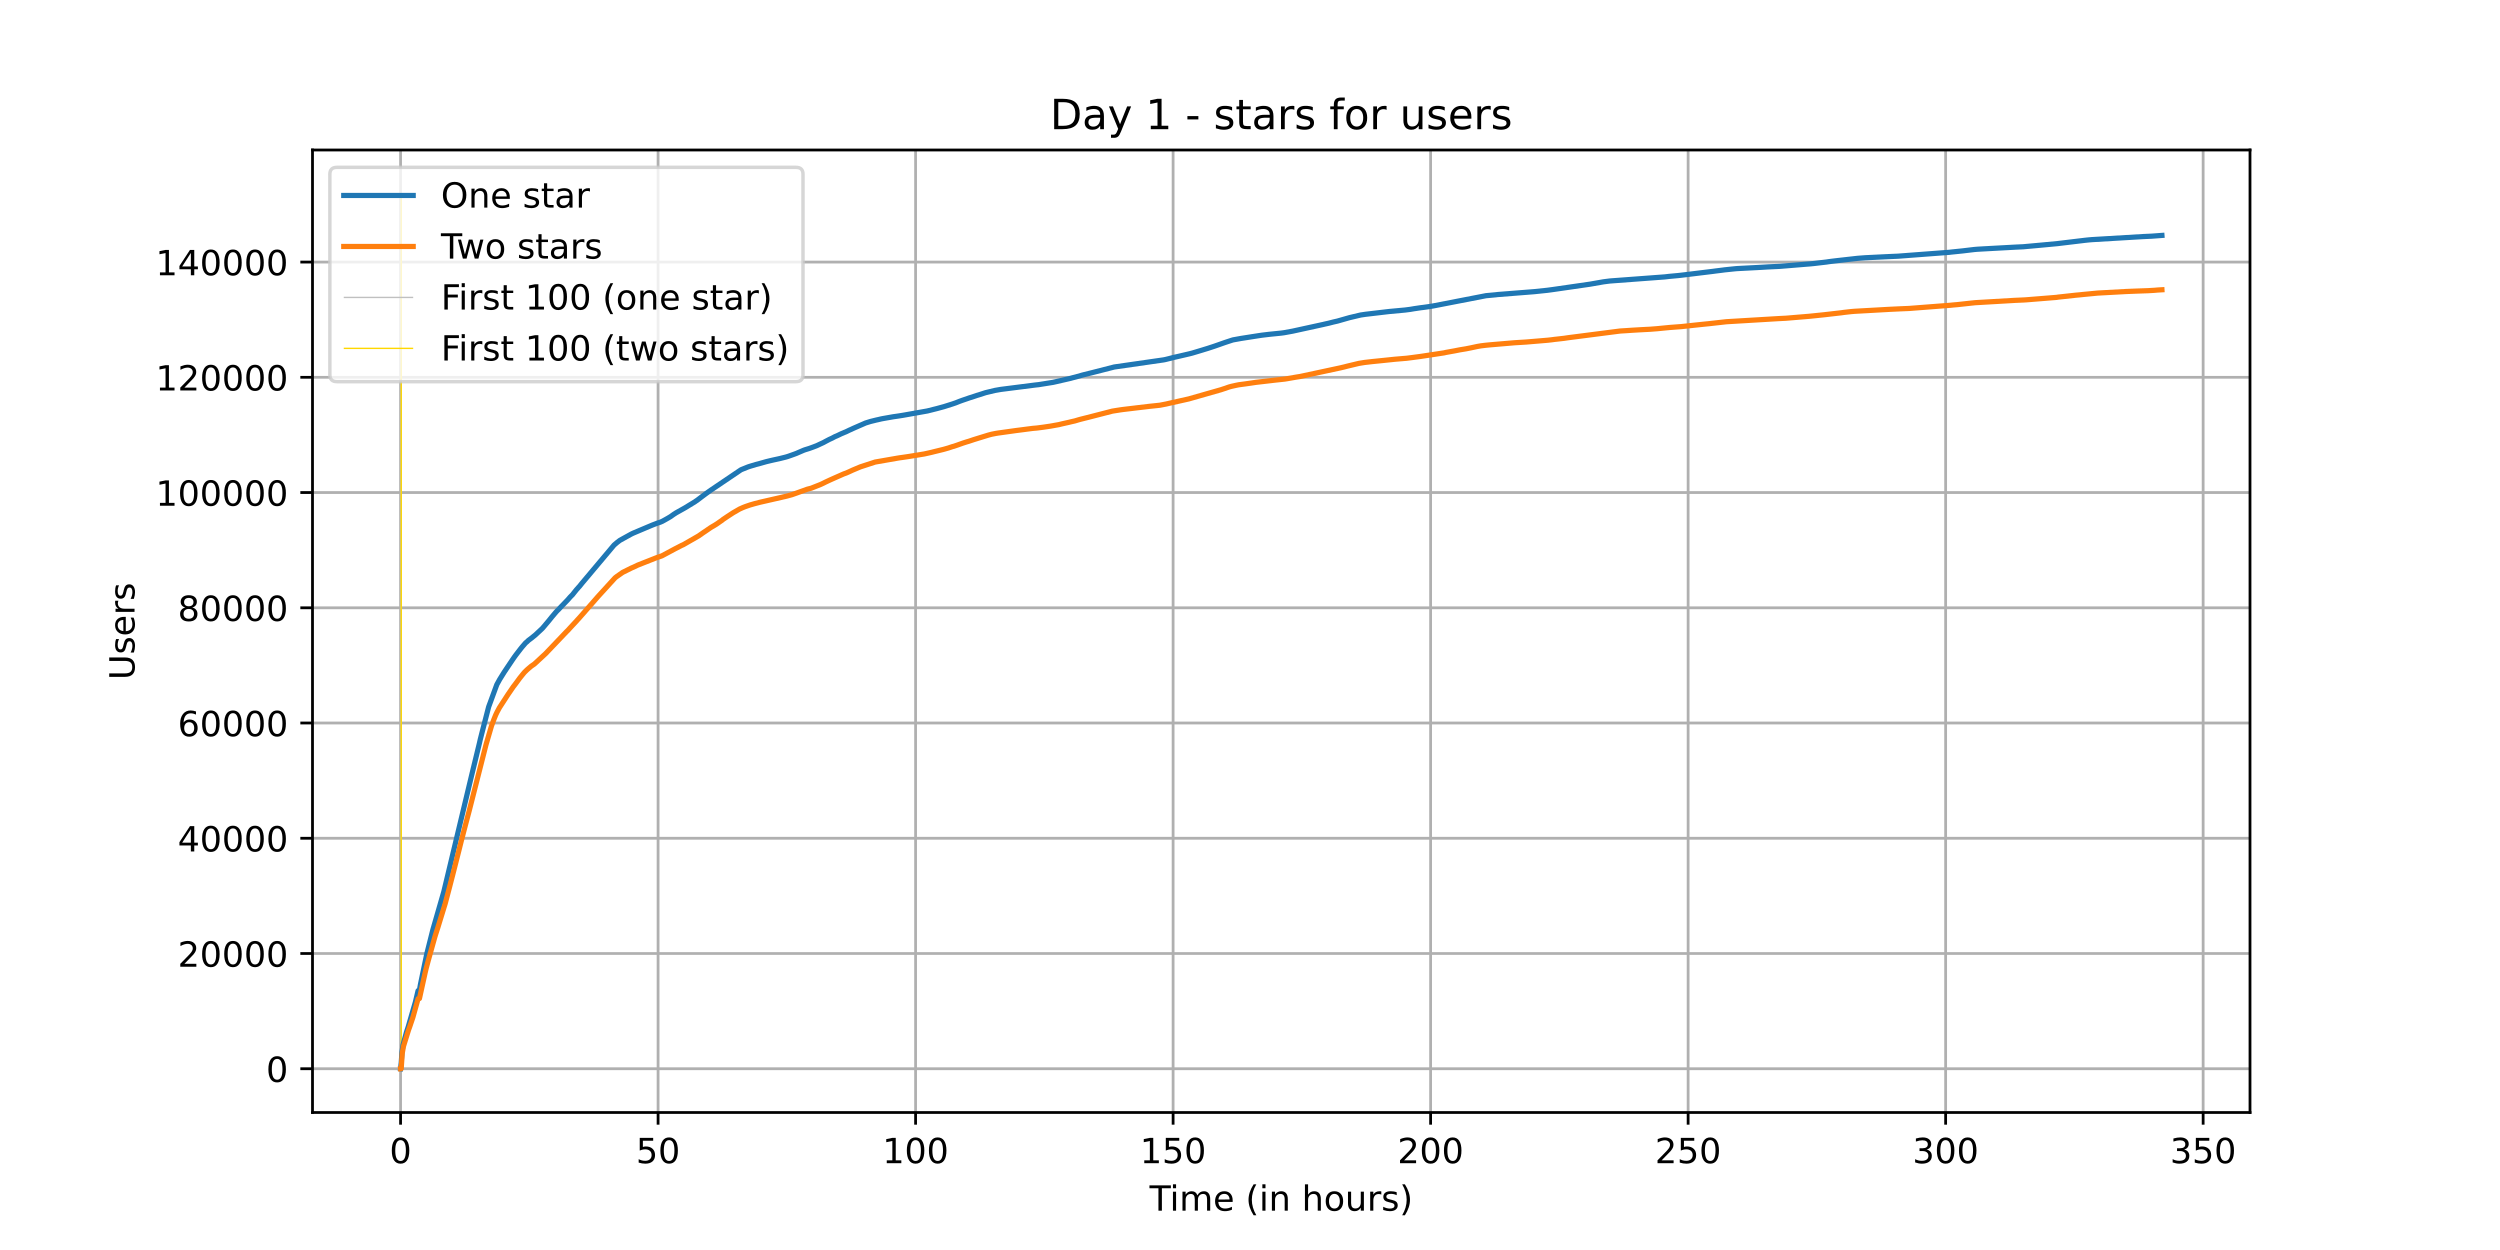 <?xml version="1.0" encoding="utf-8" standalone="no"?>
<!DOCTYPE svg PUBLIC "-//W3C//DTD SVG 1.1//EN"
  "http://www.w3.org/Graphics/SVG/1.1/DTD/svg11.dtd">
<!-- Created with matplotlib (https://matplotlib.org/) -->
<svg height="360pt" version="1.1" viewBox="0 0 720 360" width="720pt" xmlns="http://www.w3.org/2000/svg" xmlns:xlink="http://www.w3.org/1999/xlink">
 <defs>
  <style type="text/css">*{stroke-linecap:butt;stroke-linejoin:round;}</style>
 </defs>
 <g id="figure_1">
  <g id="patch_1">
   <path d="M 0 360 
L 720 360 
L 720 0 
L 0 0 
z
" style="fill:#ffffff;"/>
  </g>
  <g id="axes_1">
   <g id="patch_2">
    <path d="M 90 320.4 
L 648 320.4 
L 648 43.2 
L 90 43.2 
z
" style="fill:#ffffff;"/>
   </g>
   <g id="matplotlib.axis_1">
    <g id="xtick_1">
     <g id="line2d_1">
      <path clip-path="url(#p196395de75)" d="M 115.364 320.4 
L 115.364 43.2 
" style="fill:none;stroke:#b0b0b0;stroke-linecap:square;stroke-width:0.8;"/>
     </g>
     <g id="line2d_2">
      <defs>
       <path d="M 0 0 
L 0 3.5 
" id="mbf15c535de" style="stroke:#000000;stroke-width:0.8;"/>
      </defs>
      <g>
       <use style="stroke:#000000;stroke-width:0.8;" x="115.364" xlink:href="#mbf15c535de" y="320.4"/>
      </g>
     </g>
     <g id="text_1">
      <!-- 0 -->
      <g transform="translate(112.182 334.998)scale(0.1 -0.1)">
       <defs>
        <path d="M 31.781 66.406 
Q 24.172 66.406 20.328 58.906 
Q 16.5 51.422 16.5 36.375 
Q 16.5 21.391 20.328 13.891 
Q 24.172 6.391 31.781 6.391 
Q 39.453 6.391 43.281 13.891 
Q 47.125 21.391 47.125 36.375 
Q 47.125 51.422 43.281 58.906 
Q 39.453 66.406 31.781 66.406 
z
M 31.781 74.219 
Q 44.047 74.219 50.516 64.516 
Q 56.984 54.828 56.984 36.375 
Q 56.984 17.969 50.516 8.266 
Q 44.047 -1.422 31.781 -1.422 
Q 19.531 -1.422 13.062 8.266 
Q 6.594 17.969 6.594 36.375 
Q 6.594 54.828 13.062 64.516 
Q 19.531 74.219 31.781 74.219 
z
" id="DejaVuSans-48"/>
       </defs>
       <use xlink:href="#DejaVuSans-48"/>
      </g>
     </g>
    </g>
    <g id="xtick_2">
     <g id="line2d_3">
      <path clip-path="url(#p196395de75)" d="M 189.527 320.4 
L 189.527 43.2 
" style="fill:none;stroke:#b0b0b0;stroke-linecap:square;stroke-width:0.8;"/>
     </g>
     <g id="line2d_4">
      <g>
       <use style="stroke:#000000;stroke-width:0.8;" x="189.527" xlink:href="#mbf15c535de" y="320.4"/>
      </g>
     </g>
     <g id="text_2">
      <!-- 50 -->
      <g transform="translate(183.164 334.998)scale(0.1 -0.1)">
       <defs>
        <path d="M 10.797 72.906 
L 49.516 72.906 
L 49.516 64.594 
L 19.828 64.594 
L 19.828 46.734 
Q 21.969 47.469 24.109 47.828 
Q 26.266 48.188 28.422 48.188 
Q 40.625 48.188 47.75 41.5 
Q 54.891 34.812 54.891 23.391 
Q 54.891 11.625 47.562 5.094 
Q 40.234 -1.422 26.906 -1.422 
Q 22.312 -1.422 17.547 -0.641 
Q 12.797 0.141 7.719 1.703 
L 7.719 11.625 
Q 12.109 9.234 16.797 8.062 
Q 21.484 6.891 26.703 6.891 
Q 35.156 6.891 40.078 11.328 
Q 45.016 15.766 45.016 23.391 
Q 45.016 31 40.078 35.438 
Q 35.156 39.891 26.703 39.891 
Q 22.75 39.891 18.812 39.016 
Q 14.891 38.141 10.797 36.281 
z
" id="DejaVuSans-53"/>
       </defs>
       <use xlink:href="#DejaVuSans-53"/>
       <use x="63.623" xlink:href="#DejaVuSans-48"/>
      </g>
     </g>
    </g>
    <g id="xtick_3">
     <g id="line2d_5">
      <path clip-path="url(#p196395de75)" d="M 263.69 320.4 
L 263.69 43.2 
" style="fill:none;stroke:#b0b0b0;stroke-linecap:square;stroke-width:0.8;"/>
     </g>
     <g id="line2d_6">
      <g>
       <use style="stroke:#000000;stroke-width:0.8;" x="263.69" xlink:href="#mbf15c535de" y="320.4"/>
      </g>
     </g>
     <g id="text_3">
      <!-- 100 -->
      <g transform="translate(254.146 334.998)scale(0.1 -0.1)">
       <defs>
        <path d="M 12.406 8.297 
L 28.516 8.297 
L 28.516 63.922 
L 10.984 60.406 
L 10.984 69.391 
L 28.422 72.906 
L 38.281 72.906 
L 38.281 8.297 
L 54.391 8.297 
L 54.391 0 
L 12.406 0 
z
" id="DejaVuSans-49"/>
       </defs>
       <use xlink:href="#DejaVuSans-49"/>
       <use x="63.623" xlink:href="#DejaVuSans-48"/>
       <use x="127.246" xlink:href="#DejaVuSans-48"/>
      </g>
     </g>
    </g>
    <g id="xtick_4">
     <g id="line2d_7">
      <path clip-path="url(#p196395de75)" d="M 337.853 320.4 
L 337.853 43.2 
" style="fill:none;stroke:#b0b0b0;stroke-linecap:square;stroke-width:0.8;"/>
     </g>
     <g id="line2d_8">
      <g>
       <use style="stroke:#000000;stroke-width:0.8;" x="337.853" xlink:href="#mbf15c535de" y="320.4"/>
      </g>
     </g>
     <g id="text_4">
      <!-- 150 -->
      <g transform="translate(328.309 334.998)scale(0.1 -0.1)">
       <use xlink:href="#DejaVuSans-49"/>
       <use x="63.623" xlink:href="#DejaVuSans-53"/>
       <use x="127.246" xlink:href="#DejaVuSans-48"/>
      </g>
     </g>
    </g>
    <g id="xtick_5">
     <g id="line2d_9">
      <path clip-path="url(#p196395de75)" d="M 412.016 320.4 
L 412.016 43.2 
" style="fill:none;stroke:#b0b0b0;stroke-linecap:square;stroke-width:0.8;"/>
     </g>
     <g id="line2d_10">
      <g>
       <use style="stroke:#000000;stroke-width:0.8;" x="412.016" xlink:href="#mbf15c535de" y="320.4"/>
      </g>
     </g>
     <g id="text_5">
      <!-- 200 -->
      <g transform="translate(402.472 334.998)scale(0.1 -0.1)">
       <defs>
        <path d="M 19.188 8.297 
L 53.609 8.297 
L 53.609 0 
L 7.328 0 
L 7.328 8.297 
Q 12.938 14.109 22.625 23.891 
Q 32.328 33.688 34.812 36.531 
Q 39.547 41.844 41.422 45.531 
Q 43.312 49.219 43.312 52.781 
Q 43.312 58.594 39.234 62.25 
Q 35.156 65.922 28.609 65.922 
Q 23.969 65.922 18.812 64.312 
Q 13.672 62.703 7.812 59.422 
L 7.812 69.391 
Q 13.766 71.781 18.938 73 
Q 24.125 74.219 28.422 74.219 
Q 39.75 74.219 46.484 68.547 
Q 53.219 62.891 53.219 53.422 
Q 53.219 48.922 51.531 44.891 
Q 49.859 40.875 45.406 35.406 
Q 44.188 33.984 37.641 27.219 
Q 31.109 20.453 19.188 8.297 
z
" id="DejaVuSans-50"/>
       </defs>
       <use xlink:href="#DejaVuSans-50"/>
       <use x="63.623" xlink:href="#DejaVuSans-48"/>
       <use x="127.246" xlink:href="#DejaVuSans-48"/>
      </g>
     </g>
    </g>
    <g id="xtick_6">
     <g id="line2d_11">
      <path clip-path="url(#p196395de75)" d="M 486.179 320.4 
L 486.179 43.2 
" style="fill:none;stroke:#b0b0b0;stroke-linecap:square;stroke-width:0.8;"/>
     </g>
     <g id="line2d_12">
      <g>
       <use style="stroke:#000000;stroke-width:0.8;" x="486.179" xlink:href="#mbf15c535de" y="320.4"/>
      </g>
     </g>
     <g id="text_6">
      <!-- 250 -->
      <g transform="translate(476.635 334.998)scale(0.1 -0.1)">
       <use xlink:href="#DejaVuSans-50"/>
       <use x="63.623" xlink:href="#DejaVuSans-53"/>
       <use x="127.246" xlink:href="#DejaVuSans-48"/>
      </g>
     </g>
    </g>
    <g id="xtick_7">
     <g id="line2d_13">
      <path clip-path="url(#p196395de75)" d="M 560.342 320.4 
L 560.342 43.2 
" style="fill:none;stroke:#b0b0b0;stroke-linecap:square;stroke-width:0.8;"/>
     </g>
     <g id="line2d_14">
      <g>
       <use style="stroke:#000000;stroke-width:0.8;" x="560.342" xlink:href="#mbf15c535de" y="320.4"/>
      </g>
     </g>
     <g id="text_7">
      <!-- 300 -->
      <g transform="translate(550.798 334.998)scale(0.1 -0.1)">
       <defs>
        <path d="M 40.578 39.312 
Q 47.656 37.797 51.625 33 
Q 55.609 28.219 55.609 21.188 
Q 55.609 10.406 48.188 4.484 
Q 40.766 -1.422 27.094 -1.422 
Q 22.516 -1.422 17.656 -0.516 
Q 12.797 0.391 7.625 2.203 
L 7.625 11.719 
Q 11.719 9.328 16.594 8.109 
Q 21.484 6.891 26.812 6.891 
Q 36.078 6.891 40.938 10.547 
Q 45.797 14.203 45.797 21.188 
Q 45.797 27.641 41.281 31.266 
Q 36.766 34.906 28.719 34.906 
L 20.219 34.906 
L 20.219 43.016 
L 29.109 43.016 
Q 36.375 43.016 40.234 45.922 
Q 44.094 48.828 44.094 54.297 
Q 44.094 59.906 40.109 62.906 
Q 36.141 65.922 28.719 65.922 
Q 24.656 65.922 20.016 65.031 
Q 15.375 64.156 9.812 62.312 
L 9.812 71.094 
Q 15.438 72.656 20.344 73.438 
Q 25.25 74.219 29.594 74.219 
Q 40.828 74.219 47.359 69.109 
Q 53.906 64.016 53.906 55.328 
Q 53.906 49.266 50.438 45.094 
Q 46.969 40.922 40.578 39.312 
z
" id="DejaVuSans-51"/>
       </defs>
       <use xlink:href="#DejaVuSans-51"/>
       <use x="63.623" xlink:href="#DejaVuSans-48"/>
       <use x="127.246" xlink:href="#DejaVuSans-48"/>
      </g>
     </g>
    </g>
    <g id="xtick_8">
     <g id="line2d_15">
      <path clip-path="url(#p196395de75)" d="M 634.505 320.4 
L 634.505 43.2 
" style="fill:none;stroke:#b0b0b0;stroke-linecap:square;stroke-width:0.8;"/>
     </g>
     <g id="line2d_16">
      <g>
       <use style="stroke:#000000;stroke-width:0.8;" x="634.505" xlink:href="#mbf15c535de" y="320.4"/>
      </g>
     </g>
     <g id="text_8">
      <!-- 350 -->
      <g transform="translate(624.962 334.998)scale(0.1 -0.1)">
       <use xlink:href="#DejaVuSans-51"/>
       <use x="63.623" xlink:href="#DejaVuSans-53"/>
       <use x="127.246" xlink:href="#DejaVuSans-48"/>
      </g>
     </g>
    </g>
    <g id="text_9">
     <!-- Time (in hours) -->
     <g transform="translate(331.072 348.677)scale(0.1 -0.1)">
      <defs>
       <path d="M -0.297 72.906 
L 61.375 72.906 
L 61.375 64.594 
L 35.5 64.594 
L 35.5 0 
L 25.594 0 
L 25.594 64.594 
L -0.297 64.594 
z
" id="DejaVuSans-84"/>
       <path d="M 9.422 54.688 
L 18.406 54.688 
L 18.406 0 
L 9.422 0 
z
M 9.422 75.984 
L 18.406 75.984 
L 18.406 64.594 
L 9.422 64.594 
z
" id="DejaVuSans-105"/>
       <path d="M 52 44.188 
Q 55.375 50.25 60.062 53.125 
Q 64.75 56 71.094 56 
Q 79.641 56 84.281 50.016 
Q 88.922 44.047 88.922 33.016 
L 88.922 0 
L 79.891 0 
L 79.891 32.719 
Q 79.891 40.578 77.094 44.375 
Q 74.312 48.188 68.609 48.188 
Q 61.625 48.188 57.562 43.547 
Q 53.516 38.922 53.516 30.906 
L 53.516 0 
L 44.484 0 
L 44.484 32.719 
Q 44.484 40.625 41.703 44.406 
Q 38.922 48.188 33.109 48.188 
Q 26.219 48.188 22.156 43.531 
Q 18.109 38.875 18.109 30.906 
L 18.109 0 
L 9.078 0 
L 9.078 54.688 
L 18.109 54.688 
L 18.109 46.188 
Q 21.188 51.219 25.484 53.609 
Q 29.781 56 35.688 56 
Q 41.656 56 45.828 52.969 
Q 50 49.953 52 44.188 
z
" id="DejaVuSans-109"/>
       <path d="M 56.203 29.594 
L 56.203 25.203 
L 14.891 25.203 
Q 15.484 15.922 20.484 11.062 
Q 25.484 6.203 34.422 6.203 
Q 39.594 6.203 44.453 7.469 
Q 49.312 8.734 54.109 11.281 
L 54.109 2.781 
Q 49.266 0.734 44.188 -0.344 
Q 39.109 -1.422 33.891 -1.422 
Q 20.797 -1.422 13.156 6.188 
Q 5.516 13.812 5.516 26.812 
Q 5.516 40.234 12.766 48.109 
Q 20.016 56 32.328 56 
Q 43.359 56 49.781 48.891 
Q 56.203 41.797 56.203 29.594 
z
M 47.219 32.234 
Q 47.125 39.594 43.094 43.984 
Q 39.062 48.391 32.422 48.391 
Q 24.906 48.391 20.391 44.141 
Q 15.875 39.891 15.188 32.172 
z
" id="DejaVuSans-101"/>
       <path id="DejaVuSans-32"/>
       <path d="M 31 75.875 
Q 24.469 64.656 21.281 53.656 
Q 18.109 42.672 18.109 31.391 
Q 18.109 20.125 21.312 9.062 
Q 24.516 -2 31 -13.188 
L 23.188 -13.188 
Q 15.875 -1.703 12.234 9.375 
Q 8.594 20.453 8.594 31.391 
Q 8.594 42.281 12.203 53.312 
Q 15.828 64.359 23.188 75.875 
z
" id="DejaVuSans-40"/>
       <path d="M 54.891 33.016 
L 54.891 0 
L 45.906 0 
L 45.906 32.719 
Q 45.906 40.484 42.875 44.328 
Q 39.844 48.188 33.797 48.188 
Q 26.516 48.188 22.312 43.547 
Q 18.109 38.922 18.109 30.906 
L 18.109 0 
L 9.078 0 
L 9.078 54.688 
L 18.109 54.688 
L 18.109 46.188 
Q 21.344 51.125 25.703 53.562 
Q 30.078 56 35.797 56 
Q 45.219 56 50.047 50.172 
Q 54.891 44.344 54.891 33.016 
z
" id="DejaVuSans-110"/>
       <path d="M 54.891 33.016 
L 54.891 0 
L 45.906 0 
L 45.906 32.719 
Q 45.906 40.484 42.875 44.328 
Q 39.844 48.188 33.797 48.188 
Q 26.516 48.188 22.312 43.547 
Q 18.109 38.922 18.109 30.906 
L 18.109 0 
L 9.078 0 
L 9.078 75.984 
L 18.109 75.984 
L 18.109 46.188 
Q 21.344 51.125 25.703 53.562 
Q 30.078 56 35.797 56 
Q 45.219 56 50.047 50.172 
Q 54.891 44.344 54.891 33.016 
z
" id="DejaVuSans-104"/>
       <path d="M 30.609 48.391 
Q 23.391 48.391 19.188 42.75 
Q 14.984 37.109 14.984 27.297 
Q 14.984 17.484 19.156 11.844 
Q 23.344 6.203 30.609 6.203 
Q 37.797 6.203 41.984 11.859 
Q 46.188 17.531 46.188 27.297 
Q 46.188 37.016 41.984 42.703 
Q 37.797 48.391 30.609 48.391 
z
M 30.609 56 
Q 42.328 56 49.016 48.375 
Q 55.719 40.766 55.719 27.297 
Q 55.719 13.875 49.016 6.219 
Q 42.328 -1.422 30.609 -1.422 
Q 18.844 -1.422 12.172 6.219 
Q 5.516 13.875 5.516 27.297 
Q 5.516 40.766 12.172 48.375 
Q 18.844 56 30.609 56 
z
" id="DejaVuSans-111"/>
       <path d="M 8.5 21.578 
L 8.5 54.688 
L 17.484 54.688 
L 17.484 21.922 
Q 17.484 14.156 20.5 10.266 
Q 23.531 6.391 29.594 6.391 
Q 36.859 6.391 41.078 11.031 
Q 45.312 15.672 45.312 23.688 
L 45.312 54.688 
L 54.297 54.688 
L 54.297 0 
L 45.312 0 
L 45.312 8.406 
Q 42.047 3.422 37.719 1 
Q 33.406 -1.422 27.688 -1.422 
Q 18.266 -1.422 13.375 4.438 
Q 8.5 10.297 8.5 21.578 
z
M 31.109 56 
z
" id="DejaVuSans-117"/>
       <path d="M 41.109 46.297 
Q 39.594 47.172 37.812 47.578 
Q 36.031 48 33.891 48 
Q 26.266 48 22.188 43.047 
Q 18.109 38.094 18.109 28.812 
L 18.109 0 
L 9.078 0 
L 9.078 54.688 
L 18.109 54.688 
L 18.109 46.188 
Q 20.953 51.172 25.484 53.578 
Q 30.031 56 36.531 56 
Q 37.453 56 38.578 55.875 
Q 39.703 55.766 41.062 55.516 
z
" id="DejaVuSans-114"/>
       <path d="M 44.281 53.078 
L 44.281 44.578 
Q 40.484 46.531 36.375 47.5 
Q 32.281 48.484 27.875 48.484 
Q 21.188 48.484 17.844 46.438 
Q 14.5 44.391 14.5 40.281 
Q 14.5 37.156 16.891 35.375 
Q 19.281 33.594 26.516 31.984 
L 29.594 31.297 
Q 39.156 29.25 43.188 25.516 
Q 47.219 21.781 47.219 15.094 
Q 47.219 7.469 41.188 3.016 
Q 35.156 -1.422 24.609 -1.422 
Q 20.219 -1.422 15.453 -0.562 
Q 10.688 0.297 5.422 2 
L 5.422 11.281 
Q 10.406 8.688 15.234 7.391 
Q 20.062 6.109 24.812 6.109 
Q 31.156 6.109 34.562 8.281 
Q 37.984 10.453 37.984 14.406 
Q 37.984 18.062 35.516 20.016 
Q 33.062 21.969 24.703 23.781 
L 21.578 24.516 
Q 13.234 26.266 9.516 29.906 
Q 5.812 33.547 5.812 39.891 
Q 5.812 47.609 11.281 51.797 
Q 16.75 56 26.812 56 
Q 31.781 56 36.172 55.266 
Q 40.578 54.547 44.281 53.078 
z
" id="DejaVuSans-115"/>
       <path d="M 8.016 75.875 
L 15.828 75.875 
Q 23.141 64.359 26.781 53.312 
Q 30.422 42.281 30.422 31.391 
Q 30.422 20.453 26.781 9.375 
Q 23.141 -1.703 15.828 -13.188 
L 8.016 -13.188 
Q 14.5 -2 17.703 9.062 
Q 20.906 20.125 20.906 31.391 
Q 20.906 42.672 17.703 53.656 
Q 14.5 64.656 8.016 75.875 
z
" id="DejaVuSans-41"/>
      </defs>
      <use xlink:href="#DejaVuSans-84"/>
      <use x="57.959" xlink:href="#DejaVuSans-105"/>
      <use x="85.742" xlink:href="#DejaVuSans-109"/>
      <use x="183.154" xlink:href="#DejaVuSans-101"/>
      <use x="244.678" xlink:href="#DejaVuSans-32"/>
      <use x="276.465" xlink:href="#DejaVuSans-40"/>
      <use x="315.479" xlink:href="#DejaVuSans-105"/>
      <use x="343.262" xlink:href="#DejaVuSans-110"/>
      <use x="406.641" xlink:href="#DejaVuSans-32"/>
      <use x="438.428" xlink:href="#DejaVuSans-104"/>
      <use x="501.807" xlink:href="#DejaVuSans-111"/>
      <use x="562.988" xlink:href="#DejaVuSans-117"/>
      <use x="626.367" xlink:href="#DejaVuSans-114"/>
      <use x="667.48" xlink:href="#DejaVuSans-115"/>
      <use x="719.58" xlink:href="#DejaVuSans-41"/>
     </g>
    </g>
   </g>
   <g id="matplotlib.axis_2">
    <g id="ytick_1">
     <g id="line2d_17">
      <path clip-path="url(#p196395de75)" d="M 90 307.8 
L 648 307.8 
" style="fill:none;stroke:#b0b0b0;stroke-linecap:square;stroke-width:0.8;"/>
     </g>
     <g id="line2d_18">
      <defs>
       <path d="M 0 0 
L -3.5 0 
" id="mb053dcaee0" style="stroke:#000000;stroke-width:0.8;"/>
      </defs>
      <g>
       <use style="stroke:#000000;stroke-width:0.8;" x="90" xlink:href="#mb053dcaee0" y="307.8"/>
      </g>
     </g>
     <g id="text_10">
      <!-- 0 -->
      <g transform="translate(76.638 311.599)scale(0.1 -0.1)">
       <use xlink:href="#DejaVuSans-48"/>
      </g>
     </g>
    </g>
    <g id="ytick_2">
     <g id="line2d_19">
      <path clip-path="url(#p196395de75)" d="M 90 274.61 
L 648 274.61 
" style="fill:none;stroke:#b0b0b0;stroke-linecap:square;stroke-width:0.8;"/>
     </g>
     <g id="line2d_20">
      <g>
       <use style="stroke:#000000;stroke-width:0.8;" x="90" xlink:href="#mb053dcaee0" y="274.61"/>
      </g>
     </g>
     <g id="text_11">
      <!-- 20000 -->
      <g transform="translate(51.188 278.41)scale(0.1 -0.1)">
       <use xlink:href="#DejaVuSans-50"/>
       <use x="63.623" xlink:href="#DejaVuSans-48"/>
       <use x="127.246" xlink:href="#DejaVuSans-48"/>
       <use x="190.869" xlink:href="#DejaVuSans-48"/>
       <use x="254.492" xlink:href="#DejaVuSans-48"/>
      </g>
     </g>
    </g>
    <g id="ytick_3">
     <g id="line2d_21">
      <path clip-path="url(#p196395de75)" d="M 90 241.421 
L 648 241.421 
" style="fill:none;stroke:#b0b0b0;stroke-linecap:square;stroke-width:0.8;"/>
     </g>
     <g id="line2d_22">
      <g>
       <use style="stroke:#000000;stroke-width:0.8;" x="90" xlink:href="#mb053dcaee0" y="241.421"/>
      </g>
     </g>
     <g id="text_12">
      <!-- 40000 -->
      <g transform="translate(51.188 245.22)scale(0.1 -0.1)">
       <defs>
        <path d="M 37.797 64.312 
L 12.891 25.391 
L 37.797 25.391 
z
M 35.203 72.906 
L 47.609 72.906 
L 47.609 25.391 
L 58.016 25.391 
L 58.016 17.188 
L 47.609 17.188 
L 47.609 0 
L 37.797 0 
L 37.797 17.188 
L 4.891 17.188 
L 4.891 26.703 
z
" id="DejaVuSans-52"/>
       </defs>
       <use xlink:href="#DejaVuSans-52"/>
       <use x="63.623" xlink:href="#DejaVuSans-48"/>
       <use x="127.246" xlink:href="#DejaVuSans-48"/>
       <use x="190.869" xlink:href="#DejaVuSans-48"/>
       <use x="254.492" xlink:href="#DejaVuSans-48"/>
      </g>
     </g>
    </g>
    <g id="ytick_4">
     <g id="line2d_23">
      <path clip-path="url(#p196395de75)" d="M 90 208.231 
L 648 208.231 
" style="fill:none;stroke:#b0b0b0;stroke-linecap:square;stroke-width:0.8;"/>
     </g>
     <g id="line2d_24">
      <g>
       <use style="stroke:#000000;stroke-width:0.8;" x="90" xlink:href="#mb053dcaee0" y="208.231"/>
      </g>
     </g>
     <g id="text_13">
      <!-- 60000 -->
      <g transform="translate(51.188 212.031)scale(0.1 -0.1)">
       <defs>
        <path d="M 33.016 40.375 
Q 26.375 40.375 22.484 35.828 
Q 18.609 31.297 18.609 23.391 
Q 18.609 15.531 22.484 10.953 
Q 26.375 6.391 33.016 6.391 
Q 39.656 6.391 43.531 10.953 
Q 47.406 15.531 47.406 23.391 
Q 47.406 31.297 43.531 35.828 
Q 39.656 40.375 33.016 40.375 
z
M 52.594 71.297 
L 52.594 62.312 
Q 48.875 64.062 45.094 64.984 
Q 41.312 65.922 37.594 65.922 
Q 27.828 65.922 22.672 59.328 
Q 17.531 52.734 16.797 39.406 
Q 19.672 43.656 24.016 45.922 
Q 28.375 48.188 33.594 48.188 
Q 44.578 48.188 50.953 41.516 
Q 57.328 34.859 57.328 23.391 
Q 57.328 12.156 50.688 5.359 
Q 44.047 -1.422 33.016 -1.422 
Q 20.359 -1.422 13.672 8.266 
Q 6.984 17.969 6.984 36.375 
Q 6.984 53.656 15.188 63.938 
Q 23.391 74.219 37.203 74.219 
Q 40.922 74.219 44.703 73.484 
Q 48.484 72.75 52.594 71.297 
z
" id="DejaVuSans-54"/>
       </defs>
       <use xlink:href="#DejaVuSans-54"/>
       <use x="63.623" xlink:href="#DejaVuSans-48"/>
       <use x="127.246" xlink:href="#DejaVuSans-48"/>
       <use x="190.869" xlink:href="#DejaVuSans-48"/>
       <use x="254.492" xlink:href="#DejaVuSans-48"/>
      </g>
     </g>
    </g>
    <g id="ytick_5">
     <g id="line2d_25">
      <path clip-path="url(#p196395de75)" d="M 90 175.042 
L 648 175.042 
" style="fill:none;stroke:#b0b0b0;stroke-linecap:square;stroke-width:0.8;"/>
     </g>
     <g id="line2d_26">
      <g>
       <use style="stroke:#000000;stroke-width:0.8;" x="90" xlink:href="#mb053dcaee0" y="175.042"/>
      </g>
     </g>
     <g id="text_14">
      <!-- 80000 -->
      <g transform="translate(51.188 178.841)scale(0.1 -0.1)">
       <defs>
        <path d="M 31.781 34.625 
Q 24.75 34.625 20.719 30.859 
Q 16.703 27.094 16.703 20.516 
Q 16.703 13.922 20.719 10.156 
Q 24.75 6.391 31.781 6.391 
Q 38.812 6.391 42.859 10.172 
Q 46.922 13.969 46.922 20.516 
Q 46.922 27.094 42.891 30.859 
Q 38.875 34.625 31.781 34.625 
z
M 21.922 38.812 
Q 15.578 40.375 12.031 44.719 
Q 8.5 49.078 8.5 55.328 
Q 8.5 64.062 14.719 69.141 
Q 20.953 74.219 31.781 74.219 
Q 42.672 74.219 48.875 69.141 
Q 55.078 64.062 55.078 55.328 
Q 55.078 49.078 51.531 44.719 
Q 48 40.375 41.703 38.812 
Q 48.828 37.156 52.797 32.312 
Q 56.781 27.484 56.781 20.516 
Q 56.781 9.906 50.312 4.234 
Q 43.844 -1.422 31.781 -1.422 
Q 19.734 -1.422 13.25 4.234 
Q 6.781 9.906 6.781 20.516 
Q 6.781 27.484 10.781 32.312 
Q 14.797 37.156 21.922 38.812 
z
M 18.312 54.391 
Q 18.312 48.734 21.844 45.562 
Q 25.391 42.391 31.781 42.391 
Q 38.141 42.391 41.719 45.562 
Q 45.312 48.734 45.312 54.391 
Q 45.312 60.062 41.719 63.234 
Q 38.141 66.406 31.781 66.406 
Q 25.391 66.406 21.844 63.234 
Q 18.312 60.062 18.312 54.391 
z
" id="DejaVuSans-56"/>
       </defs>
       <use xlink:href="#DejaVuSans-56"/>
       <use x="63.623" xlink:href="#DejaVuSans-48"/>
       <use x="127.246" xlink:href="#DejaVuSans-48"/>
       <use x="190.869" xlink:href="#DejaVuSans-48"/>
       <use x="254.492" xlink:href="#DejaVuSans-48"/>
      </g>
     </g>
    </g>
    <g id="ytick_6">
     <g id="line2d_27">
      <path clip-path="url(#p196395de75)" d="M 90 141.852 
L 648 141.852 
" style="fill:none;stroke:#b0b0b0;stroke-linecap:square;stroke-width:0.8;"/>
     </g>
     <g id="line2d_28">
      <g>
       <use style="stroke:#000000;stroke-width:0.8;" x="90" xlink:href="#mb053dcaee0" y="141.852"/>
      </g>
     </g>
     <g id="text_15">
      <!-- 100000 -->
      <g transform="translate(44.825 145.652)scale(0.1 -0.1)">
       <use xlink:href="#DejaVuSans-49"/>
       <use x="63.623" xlink:href="#DejaVuSans-48"/>
       <use x="127.246" xlink:href="#DejaVuSans-48"/>
       <use x="190.869" xlink:href="#DejaVuSans-48"/>
       <use x="254.492" xlink:href="#DejaVuSans-48"/>
       <use x="318.115" xlink:href="#DejaVuSans-48"/>
      </g>
     </g>
    </g>
    <g id="ytick_7">
     <g id="line2d_29">
      <path clip-path="url(#p196395de75)" d="M 90 108.663 
L 648 108.663 
" style="fill:none;stroke:#b0b0b0;stroke-linecap:square;stroke-width:0.8;"/>
     </g>
     <g id="line2d_30">
      <g>
       <use style="stroke:#000000;stroke-width:0.8;" x="90" xlink:href="#mb053dcaee0" y="108.663"/>
      </g>
     </g>
     <g id="text_16">
      <!-- 120000 -->
      <g transform="translate(44.825 112.462)scale(0.1 -0.1)">
       <use xlink:href="#DejaVuSans-49"/>
       <use x="63.623" xlink:href="#DejaVuSans-50"/>
       <use x="127.246" xlink:href="#DejaVuSans-48"/>
       <use x="190.869" xlink:href="#DejaVuSans-48"/>
       <use x="254.492" xlink:href="#DejaVuSans-48"/>
       <use x="318.115" xlink:href="#DejaVuSans-48"/>
      </g>
     </g>
    </g>
    <g id="ytick_8">
     <g id="line2d_31">
      <path clip-path="url(#p196395de75)" d="M 90 75.473 
L 648 75.473 
" style="fill:none;stroke:#b0b0b0;stroke-linecap:square;stroke-width:0.8;"/>
     </g>
     <g id="line2d_32">
      <g>
       <use style="stroke:#000000;stroke-width:0.8;" x="90" xlink:href="#mb053dcaee0" y="75.473"/>
      </g>
     </g>
     <g id="text_17">
      <!-- 140000 -->
      <g transform="translate(44.825 79.273)scale(0.1 -0.1)">
       <use xlink:href="#DejaVuSans-49"/>
       <use x="63.623" xlink:href="#DejaVuSans-52"/>
       <use x="127.246" xlink:href="#DejaVuSans-48"/>
       <use x="190.869" xlink:href="#DejaVuSans-48"/>
       <use x="254.492" xlink:href="#DejaVuSans-48"/>
       <use x="318.115" xlink:href="#DejaVuSans-48"/>
      </g>
     </g>
    </g>
    <g id="text_18">
     <!-- Users -->
     <g transform="translate(38.745 195.801)rotate(-90)scale(0.1 -0.1)">
      <defs>
       <path d="M 8.688 72.906 
L 18.609 72.906 
L 18.609 28.609 
Q 18.609 16.891 22.844 11.734 
Q 27.094 6.594 36.625 6.594 
Q 46.094 6.594 50.344 11.734 
Q 54.594 16.891 54.594 28.609 
L 54.594 72.906 
L 64.5 72.906 
L 64.5 27.391 
Q 64.5 13.141 57.438 5.859 
Q 50.391 -1.422 36.625 -1.422 
Q 22.797 -1.422 15.734 5.859 
Q 8.688 13.141 8.688 27.391 
z
" id="DejaVuSans-85"/>
      </defs>
      <use xlink:href="#DejaVuSans-85"/>
      <use x="73.193" xlink:href="#DejaVuSans-115"/>
      <use x="125.293" xlink:href="#DejaVuSans-101"/>
      <use x="186.816" xlink:href="#DejaVuSans-114"/>
      <use x="227.93" xlink:href="#DejaVuSans-115"/>
     </g>
    </g>
   </g>
   <g id="LineCollection_1">
    <path clip-path="url(#p196395de75)" d="M 115.547 307.8 
L 115.547 55.8 
" style="fill:none;stroke:#c0c0c0;stroke-width:0.4;"/>
   </g>
   <g id="LineCollection_2">
    <path clip-path="url(#p196395de75)" d="M 115.558 307.8 
L 115.558 55.8 
" style="fill:none;stroke:#ffd700;stroke-width:0.4;"/>
   </g>
   <g id="line2d_33">
    <path clip-path="url(#p196395de75)" d="M 115.364 307.8 
L 115.558 306.038 
L 115.753 303.163 
L 116.071 300.953 
L 117.099 297.154 
L 117.557 295.769 
L 119.642 288.57 
L 120.406 285.321 
L 120.8 285.16 
L 121.069 283.618 
L 122.935 274.647 
L 124.662 267.783 
L 127.817 256.819 
L 135.889 223.052 
L 138.085 214.001 
L 138.31 212.999 
L 138.774 211.164 
L 140.731 203.578 
L 140.731 203.578 
L 143.079 197.179 
L 143.911 195.666 
L 145.209 193.578 
L 146.356 191.862 
L 147.585 190.032 
L 148.093 189.294 
L 148.565 188.641 
L 149.937 186.859 
L 150.353 186.341 
L 151.371 185.16 
L 151.824 184.783 
L 152.167 184.443 
L 153.147 183.708 
L 153.523 183.396 
L 154.159 182.883 
L 156.185 180.99 
L 156.532 180.59 
L 158.097 178.729 
L 158.88 177.75 
L 160.154 176.24 
L 160.567 175.804 
L 160.816 175.571 
L 161.821 174.501 
L 162.261 174.056 
L 162.923 173.364 
L 163.331 172.944 
L 163.683 172.558 
L 164.173 171.987 
L 164.565 171.587 
L 164.883 171.27 
L 165.349 170.674 
L 166.046 169.808 
L 166.182 169.657 
L 166.427 169.388 
L 166.535 169.249 
L 166.926 168.826 
L 167.554 168.037 
L 176.842 156.989 
L 177.712 156.243 
L 178.324 155.772 
L 178.568 155.596 
L 181.625 153.91 
L 182.016 153.706 
L 182.457 153.504 
L 187.208 151.497 
L 187.667 151.306 
L 188.016 151.164 
L 189.404 150.636 
L 190.125 150.404 
L 190.787 150.117 
L 191.018 149.982 
L 191.312 149.826 
L 192.462 149.176 
L 192.896 148.912 
L 193.073 148.816 
L 194.027 148.134 
L 194.369 147.919 
L 194.687 147.709 
L 197.404 146.185 
L 198.36 145.593 
L 199.242 145.06 
L 200.149 144.506 
L 200.418 144.307 
L 200.73 144.109 
L 201.121 143.814 
L 202.158 143.026 
L 203.323 142.156 
L 204.241 141.501 
L 204.717 141.164 
L 213.326 135.349 
L 213.531 135.244 
L 213.741 135.156 
L 215.454 134.466 
L 215.908 134.318 
L 216.579 134.114 
L 217.19 133.942 
L 217.673 133.786 
L 218.09 133.678 
L 218.482 133.58 
L 220.664 132.963 
L 221.741 132.699 
L 222.672 132.485 
L 224.314 132.128 
L 224.73 132.03 
L 226.298 131.638 
L 226.582 131.555 
L 226.935 131.446 
L 227.45 131.268 
L 228.759 130.802 
L 229.395 130.563 
L 229.884 130.347 
L 231.449 129.677 
L 231.84 129.534 
L 233.012 129.172 
L 233.308 129.069 
L 234.189 128.748 
L 234.189 128.748 
L 235.217 128.356 
L 236.296 127.85 
L 237.129 127.468 
L 237.717 127.145 
L 238.82 126.565 
L 239.628 126.197 
L 240.474 125.747 
L 240.865 125.59 
L 241.159 125.46 
L 242.309 124.909 
L 242.814 124.703 
L 243.238 124.514 
L 243.525 124.406 
L 243.752 124.303 
L 244.29 124.043 
L 244.633 123.875 
L 245.147 123.656 
L 245.587 123.442 
L 246.076 123.223 
L 246.369 123.095 
L 247.838 122.455 
L 248.451 122.188 
L 248.987 121.955 
L 249.26 121.831 
L 250.682 121.388 
L 252.398 120.963 
L 252.912 120.853 
L 253.832 120.636 
L 254.358 120.536 
L 257.306 120.017 
L 258.124 119.904 
L 258.86 119.795 
L 259.709 119.659 
L 260.369 119.549 
L 267.095 118.354 
L 269.248 117.813 
L 269.861 117.661 
L 271.894 117.106 
L 272.114 117.035 
L 274.237 116.366 
L 274.604 116.24 
L 275.251 116.019 
L 276.389 115.566 
L 276.829 115.409 
L 277.039 115.329 
L 277.637 115.125 
L 278.762 114.74 
L 279.195 114.586 
L 279.905 114.372 
L 281.452 113.849 
L 281.77 113.761 
L 283.85 113.089 
L 286.524 112.448 
L 288.043 112.181 
L 288.276 112.143 
L 298.127 110.887 
L 299.131 110.779 
L 303.296 110.113 
L 303.933 109.969 
L 308.318 108.963 
L 308.906 108.797 
L 309.862 108.555 
L 311.846 107.992 
L 314.418 107.354 
L 320.91 105.694 
L 335.094 103.65 
L 335.633 103.543 
L 336.613 103.301 
L 338.01 102.941 
L 339.283 102.657 
L 342.444 101.922 
L 343.351 101.693 
L 346.071 100.875 
L 346.415 100.772 
L 346.733 100.671 
L 347.835 100.337 
L 349.698 99.725 
L 350.654 99.391 
L 351.046 99.255 
L 352.345 98.796 
L 352.835 98.626 
L 354.796 97.981 
L 355.138 97.881 
L 356.119 97.705 
L 357.369 97.478 
L 359.819 97.093 
L 360.481 96.987 
L 362.686 96.647 
L 363.421 96.537 
L 365.552 96.282 
L 368.961 95.935 
L 369.772 95.827 
L 372.226 95.382 
L 373.206 95.168 
L 381.17 93.426 
L 381.39 93.368 
L 382.641 93.09 
L 383.988 92.744 
L 385.189 92.471 
L 387.273 91.877 
L 388.669 91.479 
L 391.855 90.724 
L 393.252 90.518 
L 400.089 89.712 
L 404.645 89.29 
L 406.189 89.091 
L 407.242 88.91 
L 409.153 88.628 
L 410.035 88.519 
L 411.505 88.313 
L 412.485 88.157 
L 413.073 88.051 
L 427.999 85.153 
L 429.224 85.044 
L 429.592 85.009 
L 430.769 84.899 
L 431.308 84.83 
L 441.856 83.998 
L 445.609 83.605 
L 447.275 83.382 
L 457.94 81.839 
L 461.79 81.164 
L 463.604 80.931 
L 464.487 80.863 
L 479.435 79.75 
L 480.709 79.602 
L 483.262 79.365 
L 484.267 79.255 
L 485.664 79.086 
L 493.283 78.157 
L 494.092 78.047 
L 496.052 77.803 
L 496.64 77.722 
L 499.606 77.412 
L 500.243 77.355 
L 507.178 76.992 
L 508.966 76.882 
L 510.24 76.818 
L 512.592 76.708 
L 520.507 76.059 
L 521.389 75.99 
L 522.467 75.88 
L 523.79 75.726 
L 526.02 75.465 
L 526.657 75.366 
L 527.465 75.259 
L 528.861 75.09 
L 529.817 74.982 
L 534.913 74.408 
L 536.309 74.299 
L 537.166 74.235 
L 543.073 73.943 
L 545.4 73.836 
L 546.576 73.786 
L 561.399 72.666 
L 561.938 72.598 
L 565.122 72.271 
L 566.47 72.11 
L 568.626 71.854 
L 569.557 71.776 
L 571.468 71.667 
L 580.41 71.177 
L 582.688 71.068 
L 587.319 70.648 
L 588.324 70.555 
L 592.59 70.153 
L 600.504 69.202 
L 601.533 69.093 
L 602.464 69.013 
L 617.243 68.132 
L 619.647 68.022 
L 622.636 67.8 
L 622.636 67.8 
" style="fill:none;stroke:#1f77b4;stroke-linecap:square;stroke-width:1.5;"/>
   </g>
   <g id="line2d_34">
    <path clip-path="url(#p196395de75)" d="M 115.364 307.8 
L 115.547 307.777 
L 115.842 303.373 
L 116.185 301.379 
L 117.661 296.623 
L 117.979 295.754 
L 118.909 293.009 
L 120.406 287.634 
L 120.8 287.578 
L 122.461 280.044 
L 122.754 278.816 
L 123.278 276.851 
L 125.224 269.876 
L 125.46 269.114 
L 126.105 267.11 
L 128.209 260.248 
L 128.724 258.303 
L 129.163 256.638 
L 129.41 255.701 
L 129.68 254.655 
L 130.39 251.904 
L 132.106 245.163 
L 132.856 242.156 
L 133.174 240.941 
L 133.6 239.295 
L 133.932 238.024 
L 135.144 233.446 
L 139.973 214.451 
L 141.54 209.101 
L 142.277 207.106 
L 142.761 205.907 
L 143.153 205.087 
L 143.837 203.816 
L 146.356 199.931 
L 146.482 199.755 
L 147.854 197.745 
L 148.051 197.5 
L 148.516 196.886 
L 149.292 195.829 
L 149.668 195.314 
L 150.515 194.262 
L 150.808 193.905 
L 151.039 193.631 
L 151.775 192.908 
L 152.031 192.682 
L 153.01 191.849 
L 153.89 191.247 
L 157.143 188.233 
L 157.706 187.639 
L 163.119 181.959 
L 163.6 181.489 
L 164.173 180.847 
L 165.703 179.199 
L 165.937 178.957 
L 166.364 178.465 
L 166.647 178.173 
L 171.597 172.528 
L 172.16 171.876 
L 172.503 171.499 
L 177.136 166.424 
L 177.528 166.111 
L 179.326 164.848 
L 181.895 163.572 
L 182.506 163.314 
L 183.632 162.77 
L 188.972 160.661 
L 189.404 160.505 
L 190.138 160.258 
L 190.652 160.073 
L 194.513 158.006 
L 194.712 157.91 
L 196.303 157.085 
L 196.792 156.872 
L 196.792 156.872 
L 201.178 154.352 
L 202.687 153.303 
L 202.918 153.155 
L 204.608 151.998 
L 204.888 151.821 
L 205.842 151.265 
L 206.6 150.779 
L 207.456 150.175 
L 207.896 149.881 
L 208.236 149.597 
L 209.535 148.723 
L 209.535 148.723 
L 211.128 147.684 
L 213.016 146.594 
L 213.335 146.454 
L 213.972 146.17 
L 214.622 145.913 
L 216.041 145.422 
L 216.677 145.243 
L 217.215 145.085 
L 218.707 144.692 
L 218.976 144.625 
L 225.188 143.207 
L 225.637 143.097 
L 226.029 143.014 
L 226.803 142.823 
L 227.169 142.719 
L 228.087 142.471 
L 229.59 141.939 
L 229.884 141.831 
L 232.525 140.883 
L 233.601 140.608 
L 236.32 139.534 
L 237.006 139.216 
L 237.766 138.834 
L 239.089 138.215 
L 240.045 137.79 
L 240.388 137.637 
L 242.578 136.67 
L 243.01 136.482 
L 243.287 136.381 
L 243.679 136.245 
L 244.407 135.926 
L 245.171 135.576 
L 245.513 135.414 
L 247.814 134.446 
L 252.046 133.069 
L 258.51 131.942 
L 259.195 131.833 
L 259.62 131.778 
L 260.379 131.668 
L 261.775 131.461 
L 266.19 130.741 
L 266.626 130.644 
L 267.119 130.535 
L 268.489 130.223 
L 268.807 130.135 
L 268.807 130.135 
L 271.649 129.441 
L 272.163 129.299 
L 273.16 129.013 
L 274.261 128.64 
L 274.687 128.533 
L 275.704 128.187 
L 277.343 127.604 
L 277.7 127.49 
L 278.444 127.251 
L 278.974 127.1 
L 279.96 126.771 
L 280.425 126.613 
L 284.609 125.322 
L 285.177 125.171 
L 285.593 125.062 
L 286.696 124.843 
L 287.381 124.728 
L 291.775 124.113 
L 292.46 124.016 
L 294.224 123.791 
L 295.985 123.56 
L 297.428 123.377 
L 298.666 123.268 
L 300.405 123.041 
L 302.487 122.734 
L 304.986 122.286 
L 305.746 122.096 
L 307.951 121.604 
L 308.367 121.496 
L 309.568 121.222 
L 310.694 120.887 
L 311.209 120.746 
L 312.458 120.432 
L 313.071 120.281 
L 320.371 118.402 
L 321.032 118.296 
L 321.4 118.236 
L 322.65 118.041 
L 323.483 117.926 
L 331.028 117.025 
L 334.016 116.71 
L 335.878 116.351 
L 336.564 116.189 
L 342.371 114.888 
L 351.659 112.237 
L 352.468 111.967 
L 352.908 111.829 
L 353.619 111.572 
L 354.036 111.434 
L 354.648 111.267 
L 355.923 110.983 
L 356.756 110.815 
L 358.447 110.591 
L 360.334 110.322 
L 361.657 110.122 
L 367.267 109.468 
L 369.969 109.179 
L 370.607 109.078 
L 373.402 108.593 
L 374.407 108.437 
L 385.998 105.951 
L 387.15 105.679 
L 388.032 105.45 
L 391.315 104.664 
L 391.953 104.557 
L 393.006 104.385 
L 394.256 104.244 
L 395.188 104.136 
L 398.595 103.789 
L 401.657 103.469 
L 403.813 103.285 
L 405.135 103.175 
L 406.875 102.953 
L 407.316 102.891 
L 409.055 102.662 
L 415.894 101.623 
L 416.408 101.502 
L 418.932 101.048 
L 420.426 100.752 
L 421.088 100.644 
L 422.142 100.47 
L 423 100.301 
L 423.564 100.191 
L 425.475 99.781 
L 426.529 99.599 
L 427.877 99.436 
L 428.955 99.328 
L 429.568 99.275 
L 436.208 98.711 
L 437.679 98.62 
L 439.494 98.51 
L 445.805 97.978 
L 447.006 97.841 
L 447.766 97.737 
L 448.231 97.689 
L 450.538 97.425 
L 451.469 97.286 
L 452.278 97.178 
L 466.595 95.334 
L 468.36 95.224 
L 470.026 95.112 
L 471.864 95.002 
L 473.212 94.927 
L 475.294 94.82 
L 477.279 94.664 
L 480.88 94.312 
L 482.723 94.171 
L 484.194 94.063 
L 488.065 93.646 
L 491.029 93.334 
L 492.131 93.225 
L 497.204 92.656 
L 512.199 91.76 
L 514.358 91.65 
L 521.095 91.089 
L 522.198 90.975 
L 525.26 90.659 
L 530.282 90.083 
L 531.042 89.974 
L 532.267 89.833 
L 533.246 89.727 
L 534.178 89.65 
L 544.199 89.088 
L 546.502 88.978 
L 547.237 88.943 
L 549.834 88.834 
L 561.79 87.911 
L 562.476 87.838 
L 563.75 87.73 
L 565 87.591 
L 567.695 87.297 
L 568.847 87.174 
L 580.263 86.506 
L 582.737 86.396 
L 583.522 86.35 
L 592.296 85.644 
L 592.761 85.568 
L 593.79 85.458 
L 597.808 85.019 
L 598.96 84.913 
L 600.063 84.796 
L 601.214 84.687 
L 604.155 84.403 
L 612.364 83.953 
L 615.109 83.844 
L 618.666 83.716 
L 620.456 83.61 
L 621.436 83.524 
L 622.636 83.454 
L 622.636 83.454 
" style="fill:none;stroke:#ff7f0e;stroke-linecap:square;stroke-width:1.5;"/>
   </g>
   <g id="patch_3">
    <path d="M 90 320.4 
L 90 43.2 
" style="fill:none;stroke:#000000;stroke-linecap:square;stroke-linejoin:miter;stroke-width:0.8;"/>
   </g>
   <g id="patch_4">
    <path d="M 648 320.4 
L 648 43.2 
" style="fill:none;stroke:#000000;stroke-linecap:square;stroke-linejoin:miter;stroke-width:0.8;"/>
   </g>
   <g id="patch_5">
    <path d="M 90 320.4 
L 648 320.4 
" style="fill:none;stroke:#000000;stroke-linecap:square;stroke-linejoin:miter;stroke-width:0.8;"/>
   </g>
   <g id="patch_6">
    <path d="M 90 43.2 
L 648 43.2 
" style="fill:none;stroke:#000000;stroke-linecap:square;stroke-linejoin:miter;stroke-width:0.8;"/>
   </g>
   <g id="text_19">
    <!-- Day 1 - stars for users -->
    <g transform="translate(302.426 37.2)scale(0.12 -0.12)">
     <defs>
      <path d="M 19.672 64.797 
L 19.672 8.109 
L 31.594 8.109 
Q 46.688 8.109 53.688 14.938 
Q 60.688 21.781 60.688 36.531 
Q 60.688 51.172 53.688 57.984 
Q 46.688 64.797 31.594 64.797 
z
M 9.812 72.906 
L 30.078 72.906 
Q 51.266 72.906 61.172 64.094 
Q 71.094 55.281 71.094 36.531 
Q 71.094 17.672 61.125 8.828 
Q 51.172 0 30.078 0 
L 9.812 0 
z
" id="DejaVuSans-68"/>
      <path d="M 34.281 27.484 
Q 23.391 27.484 19.188 25 
Q 14.984 22.516 14.984 16.5 
Q 14.984 11.719 18.141 8.906 
Q 21.297 6.109 26.703 6.109 
Q 34.188 6.109 38.703 11.406 
Q 43.219 16.703 43.219 25.484 
L 43.219 27.484 
z
M 52.203 31.203 
L 52.203 0 
L 43.219 0 
L 43.219 8.297 
Q 40.141 3.328 35.547 0.953 
Q 30.953 -1.422 24.312 -1.422 
Q 15.922 -1.422 10.953 3.297 
Q 6 8.016 6 15.922 
Q 6 25.141 12.172 29.828 
Q 18.359 34.516 30.609 34.516 
L 43.219 34.516 
L 43.219 35.406 
Q 43.219 41.609 39.141 45 
Q 35.062 48.391 27.688 48.391 
Q 23 48.391 18.547 47.266 
Q 14.109 46.141 10.016 43.891 
L 10.016 52.203 
Q 14.938 54.109 19.578 55.047 
Q 24.219 56 28.609 56 
Q 40.484 56 46.344 49.844 
Q 52.203 43.703 52.203 31.203 
z
" id="DejaVuSans-97"/>
      <path d="M 32.172 -5.078 
Q 28.375 -14.844 24.75 -17.812 
Q 21.141 -20.797 15.094 -20.797 
L 7.906 -20.797 
L 7.906 -13.281 
L 13.188 -13.281 
Q 16.891 -13.281 18.938 -11.516 
Q 21 -9.766 23.484 -3.219 
L 25.094 0.875 
L 2.984 54.688 
L 12.5 54.688 
L 29.594 11.922 
L 46.688 54.688 
L 56.203 54.688 
z
" id="DejaVuSans-121"/>
      <path d="M 4.891 31.391 
L 31.203 31.391 
L 31.203 23.391 
L 4.891 23.391 
z
" id="DejaVuSans-45"/>
      <path d="M 18.312 70.219 
L 18.312 54.688 
L 36.812 54.688 
L 36.812 47.703 
L 18.312 47.703 
L 18.312 18.016 
Q 18.312 11.328 20.141 9.422 
Q 21.969 7.516 27.594 7.516 
L 36.812 7.516 
L 36.812 0 
L 27.594 0 
Q 17.188 0 13.234 3.875 
Q 9.281 7.766 9.281 18.016 
L 9.281 47.703 
L 2.688 47.703 
L 2.688 54.688 
L 9.281 54.688 
L 9.281 70.219 
z
" id="DejaVuSans-116"/>
      <path d="M 37.109 75.984 
L 37.109 68.5 
L 28.516 68.5 
Q 23.688 68.5 21.797 66.547 
Q 19.922 64.594 19.922 59.516 
L 19.922 54.688 
L 34.719 54.688 
L 34.719 47.703 
L 19.922 47.703 
L 19.922 0 
L 10.891 0 
L 10.891 47.703 
L 2.297 47.703 
L 2.297 54.688 
L 10.891 54.688 
L 10.891 58.5 
Q 10.891 67.625 15.141 71.797 
Q 19.391 75.984 28.609 75.984 
z
" id="DejaVuSans-102"/>
     </defs>
     <use xlink:href="#DejaVuSans-68"/>
     <use x="77.002" xlink:href="#DejaVuSans-97"/>
     <use x="138.281" xlink:href="#DejaVuSans-121"/>
     <use x="197.461" xlink:href="#DejaVuSans-32"/>
     <use x="229.248" xlink:href="#DejaVuSans-49"/>
     <use x="292.871" xlink:href="#DejaVuSans-32"/>
     <use x="324.658" xlink:href="#DejaVuSans-45"/>
     <use x="360.742" xlink:href="#DejaVuSans-32"/>
     <use x="392.529" xlink:href="#DejaVuSans-115"/>
     <use x="444.629" xlink:href="#DejaVuSans-116"/>
     <use x="483.838" xlink:href="#DejaVuSans-97"/>
     <use x="545.117" xlink:href="#DejaVuSans-114"/>
     <use x="586.23" xlink:href="#DejaVuSans-115"/>
     <use x="638.33" xlink:href="#DejaVuSans-32"/>
     <use x="670.117" xlink:href="#DejaVuSans-102"/>
     <use x="705.322" xlink:href="#DejaVuSans-111"/>
     <use x="766.504" xlink:href="#DejaVuSans-114"/>
     <use x="807.617" xlink:href="#DejaVuSans-32"/>
     <use x="839.404" xlink:href="#DejaVuSans-117"/>
     <use x="902.783" xlink:href="#DejaVuSans-115"/>
     <use x="954.883" xlink:href="#DejaVuSans-101"/>
     <use x="1016.406" xlink:href="#DejaVuSans-114"/>
     <use x="1057.52" xlink:href="#DejaVuSans-115"/>
    </g>
   </g>
   <g id="legend_1">
    <g id="patch_7">
     <path d="M 97 109.912 
L 229.266 109.912 
Q 231.266 109.912 231.266 107.912 
L 231.266 50.2 
Q 231.266 48.2 229.266 48.2 
L 97 48.2 
Q 95 48.2 95 50.2 
L 95 107.912 
Q 95 109.912 97 109.912 
z
" style="fill:#ffffff;opacity:0.8;stroke:#cccccc;stroke-linejoin:miter;"/>
    </g>
    <g id="line2d_35">
     <path d="M 99 56.298 
L 119 56.298 
" style="fill:none;stroke:#1f77b4;stroke-linecap:square;stroke-width:1.5;"/>
    </g>
    <g id="line2d_36"/>
    <g id="text_20">
     <!-- One star -->
     <g transform="translate(127 59.798)scale(0.1 -0.1)">
      <defs>
       <path d="M 39.406 66.219 
Q 28.656 66.219 22.328 58.203 
Q 16.016 50.203 16.016 36.375 
Q 16.016 22.609 22.328 14.594 
Q 28.656 6.594 39.406 6.594 
Q 50.141 6.594 56.422 14.594 
Q 62.703 22.609 62.703 36.375 
Q 62.703 50.203 56.422 58.203 
Q 50.141 66.219 39.406 66.219 
z
M 39.406 74.219 
Q 54.734 74.219 63.906 63.938 
Q 73.094 53.656 73.094 36.375 
Q 73.094 19.141 63.906 8.859 
Q 54.734 -1.422 39.406 -1.422 
Q 24.031 -1.422 14.812 8.828 
Q 5.609 19.094 5.609 36.375 
Q 5.609 53.656 14.812 63.938 
Q 24.031 74.219 39.406 74.219 
z
" id="DejaVuSans-79"/>
      </defs>
      <use xlink:href="#DejaVuSans-79"/>
      <use x="78.711" xlink:href="#DejaVuSans-110"/>
      <use x="142.09" xlink:href="#DejaVuSans-101"/>
      <use x="203.613" xlink:href="#DejaVuSans-32"/>
      <use x="235.4" xlink:href="#DejaVuSans-115"/>
      <use x="287.5" xlink:href="#DejaVuSans-116"/>
      <use x="326.709" xlink:href="#DejaVuSans-97"/>
      <use x="387.988" xlink:href="#DejaVuSans-114"/>
     </g>
    </g>
    <g id="line2d_37">
     <path d="M 99 70.977 
L 119 70.977 
" style="fill:none;stroke:#ff7f0e;stroke-linecap:square;stroke-width:1.5;"/>
    </g>
    <g id="line2d_38"/>
    <g id="text_21">
     <!-- Two stars -->
     <g transform="translate(127 74.477)scale(0.1 -0.1)">
      <defs>
       <path d="M 4.203 54.688 
L 13.188 54.688 
L 24.422 12.016 
L 35.594 54.688 
L 46.188 54.688 
L 57.422 12.016 
L 68.609 54.688 
L 77.594 54.688 
L 63.281 0 
L 52.688 0 
L 40.922 44.828 
L 29.109 0 
L 18.5 0 
z
" id="DejaVuSans-119"/>
      </defs>
      <use xlink:href="#DejaVuSans-84"/>
      <use x="44.584" xlink:href="#DejaVuSans-119"/>
      <use x="126.371" xlink:href="#DejaVuSans-111"/>
      <use x="187.553" xlink:href="#DejaVuSans-32"/>
      <use x="219.34" xlink:href="#DejaVuSans-115"/>
      <use x="271.439" xlink:href="#DejaVuSans-116"/>
      <use x="310.648" xlink:href="#DejaVuSans-97"/>
      <use x="371.928" xlink:href="#DejaVuSans-114"/>
      <use x="413.041" xlink:href="#DejaVuSans-115"/>
     </g>
    </g>
    <g id="line2d_39">
     <path d="M 99 85.655 
L 119 85.655 
" style="fill:none;stroke:#c0c0c0;stroke-width:0.4;"/>
    </g>
    <g id="text_22">
     <!-- First 100 (one star) -->
     <g transform="translate(127 89.155)scale(0.1 -0.1)">
      <defs>
       <path d="M 9.812 72.906 
L 51.703 72.906 
L 51.703 64.594 
L 19.672 64.594 
L 19.672 43.109 
L 48.578 43.109 
L 48.578 34.812 
L 19.672 34.812 
L 19.672 0 
L 9.812 0 
z
" id="DejaVuSans-70"/>
      </defs>
      <use xlink:href="#DejaVuSans-70"/>
      <use x="50.27" xlink:href="#DejaVuSans-105"/>
      <use x="78.053" xlink:href="#DejaVuSans-114"/>
      <use x="119.166" xlink:href="#DejaVuSans-115"/>
      <use x="171.266" xlink:href="#DejaVuSans-116"/>
      <use x="210.475" xlink:href="#DejaVuSans-32"/>
      <use x="242.262" xlink:href="#DejaVuSans-49"/>
      <use x="305.885" xlink:href="#DejaVuSans-48"/>
      <use x="369.508" xlink:href="#DejaVuSans-48"/>
      <use x="433.131" xlink:href="#DejaVuSans-32"/>
      <use x="464.918" xlink:href="#DejaVuSans-40"/>
      <use x="503.932" xlink:href="#DejaVuSans-111"/>
      <use x="565.113" xlink:href="#DejaVuSans-110"/>
      <use x="628.492" xlink:href="#DejaVuSans-101"/>
      <use x="690.016" xlink:href="#DejaVuSans-32"/>
      <use x="721.803" xlink:href="#DejaVuSans-115"/>
      <use x="773.902" xlink:href="#DejaVuSans-116"/>
      <use x="813.111" xlink:href="#DejaVuSans-97"/>
      <use x="874.391" xlink:href="#DejaVuSans-114"/>
      <use x="915.504" xlink:href="#DejaVuSans-41"/>
     </g>
    </g>
    <g id="line2d_40">
     <path d="M 99 100.333 
L 119 100.333 
" style="fill:none;stroke:#ffd700;stroke-width:0.4;"/>
    </g>
    <g id="text_23">
     <!-- First 100 (two stars) -->
     <g transform="translate(127 103.833)scale(0.1 -0.1)">
      <use xlink:href="#DejaVuSans-70"/>
      <use x="50.27" xlink:href="#DejaVuSans-105"/>
      <use x="78.053" xlink:href="#DejaVuSans-114"/>
      <use x="119.166" xlink:href="#DejaVuSans-115"/>
      <use x="171.266" xlink:href="#DejaVuSans-116"/>
      <use x="210.475" xlink:href="#DejaVuSans-32"/>
      <use x="242.262" xlink:href="#DejaVuSans-49"/>
      <use x="305.885" xlink:href="#DejaVuSans-48"/>
      <use x="369.508" xlink:href="#DejaVuSans-48"/>
      <use x="433.131" xlink:href="#DejaVuSans-32"/>
      <use x="464.918" xlink:href="#DejaVuSans-40"/>
      <use x="503.932" xlink:href="#DejaVuSans-116"/>
      <use x="543.141" xlink:href="#DejaVuSans-119"/>
      <use x="624.928" xlink:href="#DejaVuSans-111"/>
      <use x="686.109" xlink:href="#DejaVuSans-32"/>
      <use x="717.896" xlink:href="#DejaVuSans-115"/>
      <use x="769.996" xlink:href="#DejaVuSans-116"/>
      <use x="809.205" xlink:href="#DejaVuSans-97"/>
      <use x="870.484" xlink:href="#DejaVuSans-114"/>
      <use x="911.598" xlink:href="#DejaVuSans-115"/>
      <use x="963.697" xlink:href="#DejaVuSans-41"/>
     </g>
    </g>
   </g>
  </g>
 </g>
 <defs>
  <clipPath id="p196395de75">
   <rect height="277.2" width="558" x="90" y="43.2"/>
  </clipPath>
 </defs>
</svg>
